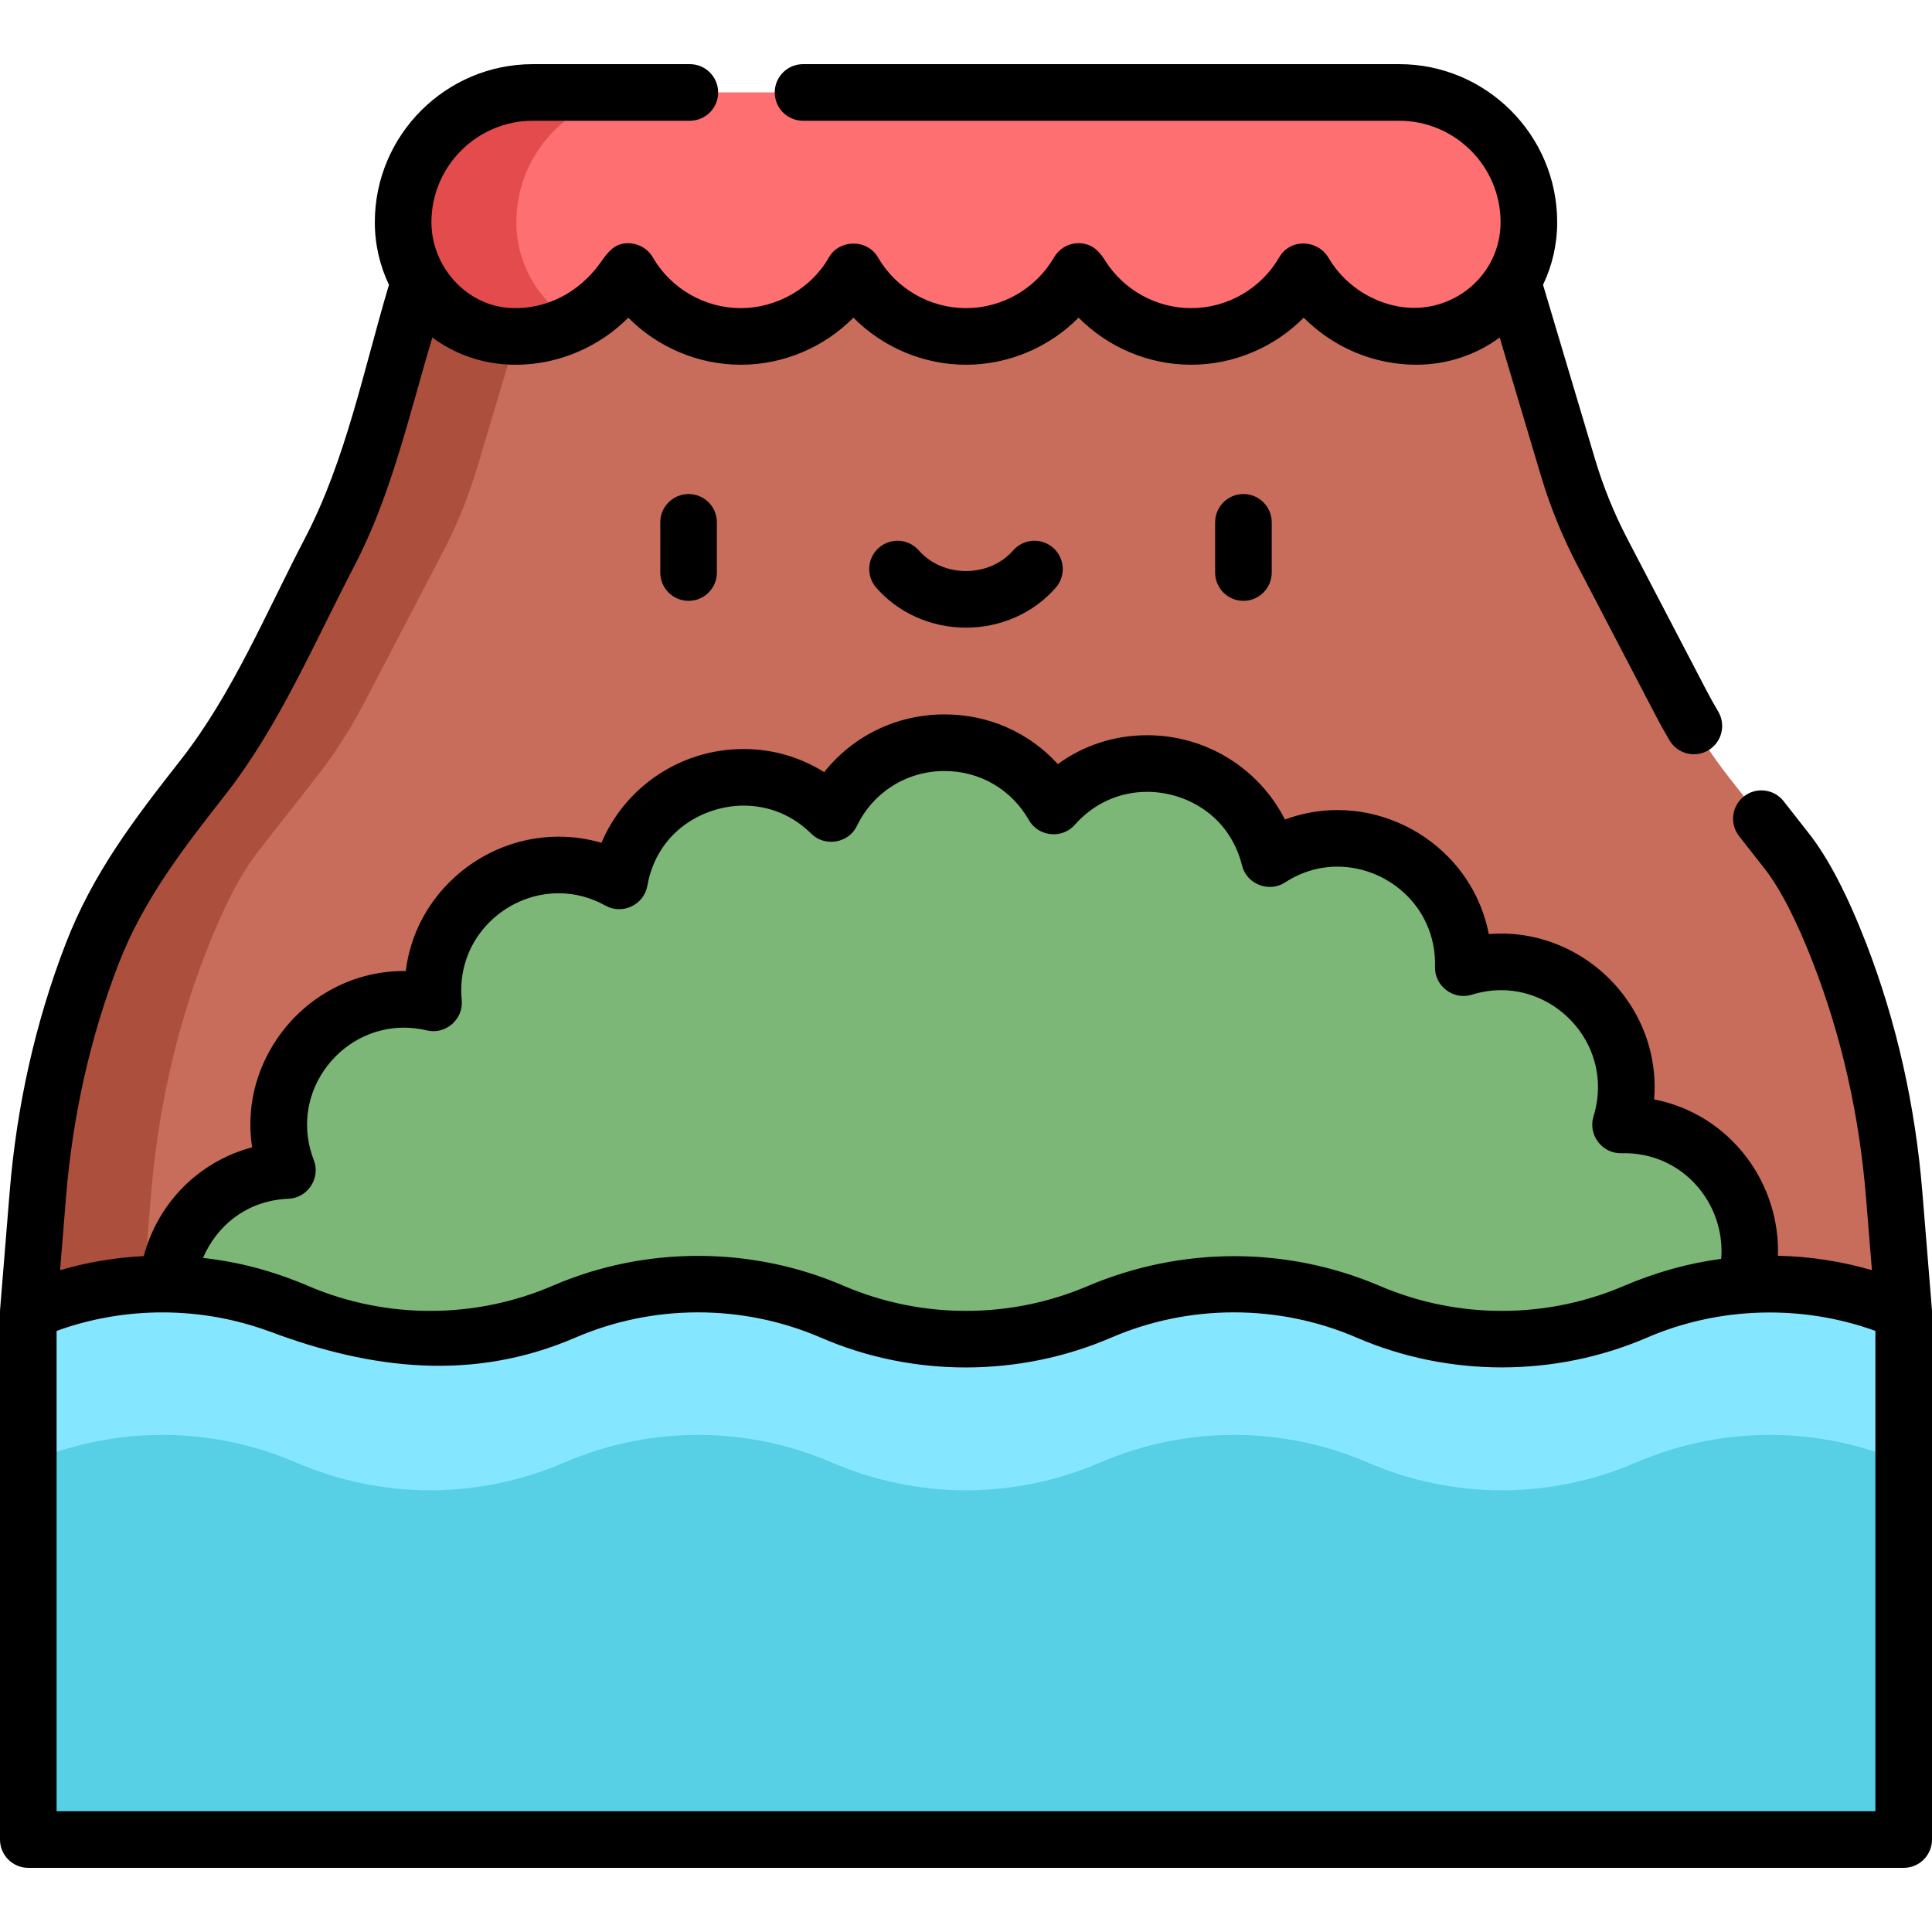 <?xml version="1.0" encoding="iso-8859-1"?>
<!-- Generator: Adobe Illustrator 19.0.0, SVG Export Plug-In . SVG Version: 6.00 Build 0)  -->
<svg version="1.1" id="Capa_1" xmlns="http://www.w3.org/2000/svg" xmlns:xlink="http://www.w3.org/1999/xlink" x="0px" y="0px"
	 viewBox="0 0 512 512" style="enable-background:new 0 0 512 512;" xml:space="preserve">
<path style="fill:#C86D5C;" d="M504.5,347.597l-2.523-30.979c-1.779-21.85-6.491-43.391-14.389-63.841
	c-4.01-10.382-8.791-20.494-14.052-27.204l-15.331-19.554c-4.794-6.114-9.014-12.657-12.609-19.545l-20.988-40.223
	c-3.731-7.151-6.771-14.642-9.076-22.372l-14.699-49.28l-55.74-21.546L256,44.599l-89.092,8.454l-55.74,21.546l-14.701,49.28
	c-2.306,7.729-5.345,15.221-9.076,22.372l-20.988,40.223c-3.594,6.888-7.815,13.431-12.609,19.545l-15.331,19.554
	c-5.261,6.71-10.042,16.822-14.052,27.204c-7.898,20.45-12.609,41.991-14.389,63.841L7.5,347.597L256,441.5L504.5,347.597z"/>
<path style="fill:#AD4F3D;" d="M37.5,347.597l2.523-30.979c1.779-21.85,6.491-43.392,14.389-63.841
	c4.01-10.382,8.791-20.494,14.052-27.205l15.331-19.554c4.794-6.114,9.014-12.657,12.609-19.545l20.988-40.222
	c3.731-7.151,6.771-14.643,9.076-22.372l14.701-49.28l55.74-21.546L271,46.022l-15-1.423l-89.092,8.454l-55.74,21.546l-14.701,49.28
	c-2.306,7.729-5.345,15.221-9.076,22.372l-20.988,40.222c-3.594,6.888-7.815,13.431-12.609,19.545l-15.331,19.554
	c-5.261,6.71-10.042,16.822-14.052,27.205c-7.898,20.45-12.609,41.991-14.389,63.841L7.5,347.597L256,441.5l15-5.668L37.5,347.597z"
	/>
<path style="fill:#7CB777;" d="M482.96,388.109c3.098-16.297-6.294-34.062-24.638-38.638c14.582-22.499-2.074-52.123-28.875-51.354
	l0,0l0,0c7.971-25.599-16.06-49.63-41.659-41.659l0,0c0.769-26.801-28.854-43.457-51.354-28.875l0,0l0,0
	c-6.49-26.014-39.509-34.061-57.24-13.949l0,0c-13.268-23.299-47.233-22.138-58.88,2.011l0,0
	c-19.062-18.855-51.454-8.574-56.154,17.823l0,0l0,0c-23.442-13.013-51.86,5.626-49.263,32.312l0,0l0,0
	c-26.084-6.206-48.419,19.409-38.719,44.405l0,0l0,0c-26.791,1.062-41.387,31.753-25.303,53.204l0,0
	c-12.515,4.047-20.265,14.172-22.417,25.36v58.083h455.086L482.96,388.109z"/>
<path style="fill:#FD6F71;" d="M256.003,24.499h114.778c18.994,0,34.391,15.398,34.391,34.391l0,0
	c0,15.939-12.327,29.513-28.25,30.234c-0.525,0.024-1.054,0.036-1.585,0.036l0,0c-12.746,0-23.874-6.922-29.832-17.212v-0.005
	c-5.957,10.293-17.088,17.217-29.835,17.217l0,0c-12.746,0-23.874-6.922-29.832-17.212v-0.005
	c-5.957,10.293-17.088,17.217-29.835,17.217l0,0l0,0c-12.748,0-23.878-6.924-29.835-17.217v0.005
	c-5.958,10.29-17.087,17.212-29.832,17.212l0,0c-12.748,0-23.878-6.924-29.835-17.217v0.005
	c-5.958,10.29-17.087,17.212-29.832,17.212l0,0c-0.531,0-1.059-0.012-1.585-0.036c-15.923-0.721-28.25-14.295-28.25-30.234l0,0
	c0-18.994,15.397-34.391,34.391-34.391H256C256,24.5,256.003,24.5,256.003,24.499z"/>
<path style="fill:#E34B4C;" d="M136.832,58.89L136.832,58.89c0-18.994,15.398-34.391,34.391-34.391h-30
	c-18.994,0-34.391,15.397-34.391,34.391l0,0c0,15.939,12.327,29.514,28.25,30.234c0.525,0.024,1.054,0.036,1.585,0.036l0,0
	c5.607,0,10.899-1.342,15.577-3.718C143.001,80.246,136.832,70.163,136.832,58.89z"/>
<polygon style="fill:#57D0E6;" points="483.543,361.362 21.983,361.362 7.5,387.597 7.5,487.5 504.5,487.5 504.5,387.597 "/>
<path style="fill:#85E7FF;" d="M433.501,347.597L433.501,347.597c-22.656,9.783-48.344,9.783-71,0l0,0
	c-22.656-9.783-48.344-9.783-71,0l0,0c-22.656,9.783-48.344,9.783-71,0l0,0c-22.656-9.783-48.344-9.783-71,0l0,0
	c-22.656,9.783-48.344,9.783-71,0l0,0c-22.656-9.783-48.344-9.783-71,0v40c22.656-9.783,48.344-9.783,71,0l0,0
	c22.656,9.783,48.344,9.783,71,0l0,0c22.656-9.783,48.344-9.783,71,0l0,0c22.656,9.783,48.344,9.783,71,0l0,0
	c22.656-9.783,48.344-9.783,71,0l0,0c22.656,9.783,48.344,9.783,71,0l0,0c22.656-9.783,48.344-9.783,71,0v-40
	C481.845,337.815,456.156,337.815,433.501,347.597z"/>
<path d="M174.981,138.425v13.306c0,4.142,3.358,7.5,7.5,7.5s7.5-3.358,7.5-7.5v-13.306c0-4.143-3.358-7.5-7.5-7.5
	S174.981,134.283,174.981,138.425z"/>
<path d="M322.019,138.425v13.306c0,4.142,3.358,7.5,7.5,7.5s7.5-3.358,7.5-7.5v-13.306c0-4.143-3.358-7.5-7.5-7.5
	S322.019,134.283,322.019,138.425z"/>
<path d="M268.499,145.868c-3.035,3.473-7.591,5.464-12.499,5.464s-9.463-1.992-12.499-5.464c-2.726-3.119-7.464-3.437-10.583-0.711
	s-3.437,7.464-0.711,10.583c5.884,6.731,14.556,10.592,23.792,10.592s17.908-3.861,23.792-10.592
	c2.726-3.118,2.408-7.856-0.711-10.583C275.963,142.432,271.225,142.751,268.499,145.868z"/>
<path d="M7.5,495h497c4.142,0,7.5-3.358,7.5-7.5V347.597c0-0.198-0.009-0.411-0.025-0.609l-2.523-30.979
	c-1.878-23.071-6.881-45.255-14.868-65.935c-4.956-12.832-10.051-22.632-15.146-29.129l-6.753-8.614
	c-2.556-3.26-7.271-3.831-10.53-1.275c-3.26,2.556-3.831,7.27-1.275,10.53l6.753,8.614c4.178,5.328,8.537,13.833,12.958,25.278
	c7.468,19.337,12.148,40.112,13.91,61.749l1.578,19.382c-8.082-2.355-16.415-3.635-24.906-3.822
	c0.288-9.186-2.556-18.423-8.232-25.982c-6.122-8.153-14.818-13.553-24.581-15.448c0.789-9.643-1.885-19.214-7.772-27.213
	c-7.714-10.482-19.956-16.74-32.747-16.74c-1.098,0-2.197,0.046-3.295,0.136c-1.484-7.648-5.125-14.672-10.643-20.352
	c-7.729-7.954-18.467-12.516-29.46-12.516c-4.756,0-9.461,0.857-13.928,2.514c-6.839-13.497-20.805-22.341-36.517-22.341
	c-8.674,0-16.828,2.671-23.666,7.65c-7.606-8.369-18.319-13.168-30.023-13.168c-12.691,0-24.27,5.695-31.892,15.3
	c-6.378-3.993-13.716-6.13-21.337-6.13c-16.746,0-31.413,10.042-37.698,24.863c-3.677-1.089-7.469-1.638-11.344-1.638
	c-11.477,0-22.536,4.934-30.343,13.537c-5.677,6.256-9.152,13.885-10.16,22.084c-13.528-0.209-26.285,6.516-34.04,17.843
	c-5.929,8.661-8.219,18.822-6.685,28.865c-14.018,3.73-24.945,14.625-28.716,28.83c-7.548,0.376-14.963,1.625-22.177,3.727
	l1.578-19.382c1.763-21.638,6.442-42.413,13.911-61.75c6.571-17.014,17.159-30.636,28.287-44.831
	c14.247-18.17,23.701-40.526,34.344-60.926c9.632-18.461,14.519-40.14,20.528-60.281c4.933,3.659,10.8,6.103,17.196,6.913
	c12.692,1.607,25.76-3.107,34.736-12.164c7.792,7.861,18.524,12.473,29.834,12.473c11.309,0,22.042-4.612,29.834-12.473
	c7.792,7.86,18.525,12.473,29.834,12.473c11.31,0,22.042-4.612,29.834-12.473c7.792,7.861,18.524,12.473,29.834,12.473
	c11.31,0,22.042-4.612,29.834-12.473c7.792,7.861,18.524,12.473,29.834,12.473c7.927,0,15.72-2.492,22.097-7.22l10.913,36.582
	c2.436,8.167,5.671,16.14,9.614,23.698l20.987,40.222c1.06,2.031,2.235,4.139,3.494,6.265c2.11,3.564,6.71,4.743,10.274,2.633
	s4.743-6.71,2.633-10.274c-1.123-1.896-2.166-3.767-3.102-5.562l-20.987-40.223c-3.502-6.712-6.375-13.793-8.539-21.046
	l-13.797-46.256c2.399-5.011,3.75-10.638,3.75-16.588c0-23.099-18.792-41.891-41.891-41.891H212.814c-4.142,0-7.5,3.358-7.5,7.5
	s3.358,7.5,7.5,7.5H370.78c14.828,0,26.891,12.063,26.891,26.891c0,14.235-12.976,24.756-26.915,22.361
	c-7.734-1.343-14.694-6.141-18.674-12.909c-2.889-4.913-10.138-5.221-13.07-0.155c-4.81,8.311-13.755,13.474-23.344,13.474
	c-9.248,0-17.887-4.813-22.805-12.611c-1.279-2.027-2.665-3.699-5.082-4.349c-3.278-0.881-6.737,0.55-8.436,3.486
	c-4.81,8.311-13.755,13.474-23.344,13.474c-9.589,0-18.534-5.163-23.344-13.474c-2.834-4.896-10.251-4.832-13.025,0.078
	c-4.642,8.217-13.906,13.396-23.299,13.396c-9.589,0-18.534-5.163-23.344-13.474c-1.678-2.901-5.197-4.355-8.437-3.484
	c-2.656,0.714-4.131,3.135-5.65,5.216c-5.497,7.531-14.039,12.132-23.482,11.713c-11.869-0.534-21.09-11.056-21.09-22.742
	c0-14.828,12.063-26.891,26.891-26.891h41.592c4.142,0,7.5-3.358,7.5-7.5s-3.358-7.5-7.5-7.5h-41.592
	c-23.099,0-41.891,18.792-41.891,41.891c0,5.949,1.35,11.575,3.748,16.585c-6.653,22.301-11.465,46.592-22.339,67.305
	c-10.218,19.584-19.153,41.143-32.849,58.61C35.583,217.09,24.664,231.3,17.413,250.076C9.43,270.753,4.427,292.937,2.548,316.01
	c0,0-2.522,30.977-2.522,30.979C0.01,347.175,0,347.399,0,347.597V487.5C0,491.641,3.358,495,7.5,495z M15,480V352.703
	c18.16-6.58,38.244-6.542,56.376,0.128c0.087,0.032,0.176,0.059,0.263,0.092c26.898,10.062,53.788,13.238,80.834,1.56
	c20.637-8.912,44.304-8.924,64.951-0.042c0.034,0.015,0.068,0.027,0.102,0.041c24.34,10.577,52.604,10.511,76.947,0
	c0.034-0.015,0.069-0.027,0.102-0.042c20.647-8.882,44.314-8.871,64.951,0.041c24.347,10.514,52.52,10.522,76.868,0.032
	c0.026-0.011,0.052-0.021,0.078-0.032c19.049-8.229,41.024-8.847,60.527-1.78V480H15z M76.475,317.68
	c5.068-0.202,8.531-5.476,6.695-10.208c-3.126-8.055-2.14-16.734,2.705-23.811c4.853-7.088,12.747-11.321,21.118-11.321
	c2.037,0,4.112,0.248,6.168,0.736c4.944,1.174,9.691-2.975,9.201-8.022c-0.715-7.347,1.573-14.348,6.443-19.714
	c4.969-5.477,11.98-8.617,19.235-8.617c4.333,0,8.532,1.111,12.481,3.303c4.441,2.465,10.137-0.261,11.024-5.243
	c2.604-14.625,15.063-21.285,25.537-21.285c4.743,0,11.708,1.298,17.959,7.48c3.501,3.463,9.792,2.568,12.03-2.074
	c4.336-8.991,13.242-14.577,23.241-14.577c9.363,0,17.724,4.866,22.366,13.018c2.513,4.412,8.789,5.054,12.144,1.25
	c4.974-5.642,11.785-8.75,19.179-8.75c10.094,0,21.787,6.046,25.158,19.553c1.225,4.908,7.111,7.231,11.356,4.479
	c4.305-2.791,8.992-4.205,13.931-4.205c6.964,0,13.781,2.904,18.702,7.969c4.809,4.949,7.346,11.555,7.144,18.601
	c-0.145,5.071,4.882,8.885,9.727,7.376c2.588-0.806,5.221-1.215,7.825-1.215c8.042,0,15.767,3.975,20.666,10.631
	c4.864,6.609,6.242,14.939,3.778,22.851c-1.508,4.845,2.31,9.875,7.375,9.728c8.503-0.24,16.254,3.497,21.286,10.198
	c3.89,5.18,5.701,11.572,5.175,17.803c-4.398,0.585-8.74,1.475-13.014,2.661c-0.01,0.003-0.02,0.005-0.03,0.008
	c-4.357,1.245-8.641,2.739-12.804,4.53c-20.529,8.782-44.018,8.782-64.547,0c-24.849-10.63-52.824-10.504-77.66,0.083
	c-20.512,8.708-43.957,8.672-64.44-0.123c-0.051-0.022-0.103-0.04-0.154-0.062c-24.394-10.504-52.556-10.533-76.947,0
	c-0.051,0.022-0.104,0.04-0.155,0.063c-20.55,8.824-44.082,8.836-64.642,0.041c-4.509-1.929-9.137-3.558-13.876-4.825
	c-4.611-1.224-9.313-2.101-14.054-2.628C57.324,325.094,65.159,318.128,76.475,317.68z"/>
<g>
</g>
<g>
</g>
<g>
</g>
<g>
</g>
<g>
</g>
<g>
</g>
<g>
</g>
<g>
</g>
<g>
</g>
<g>
</g>
<g>
</g>
<g>
</g>
<g>
</g>
<g>
</g>
<g>
</g>
</svg>

